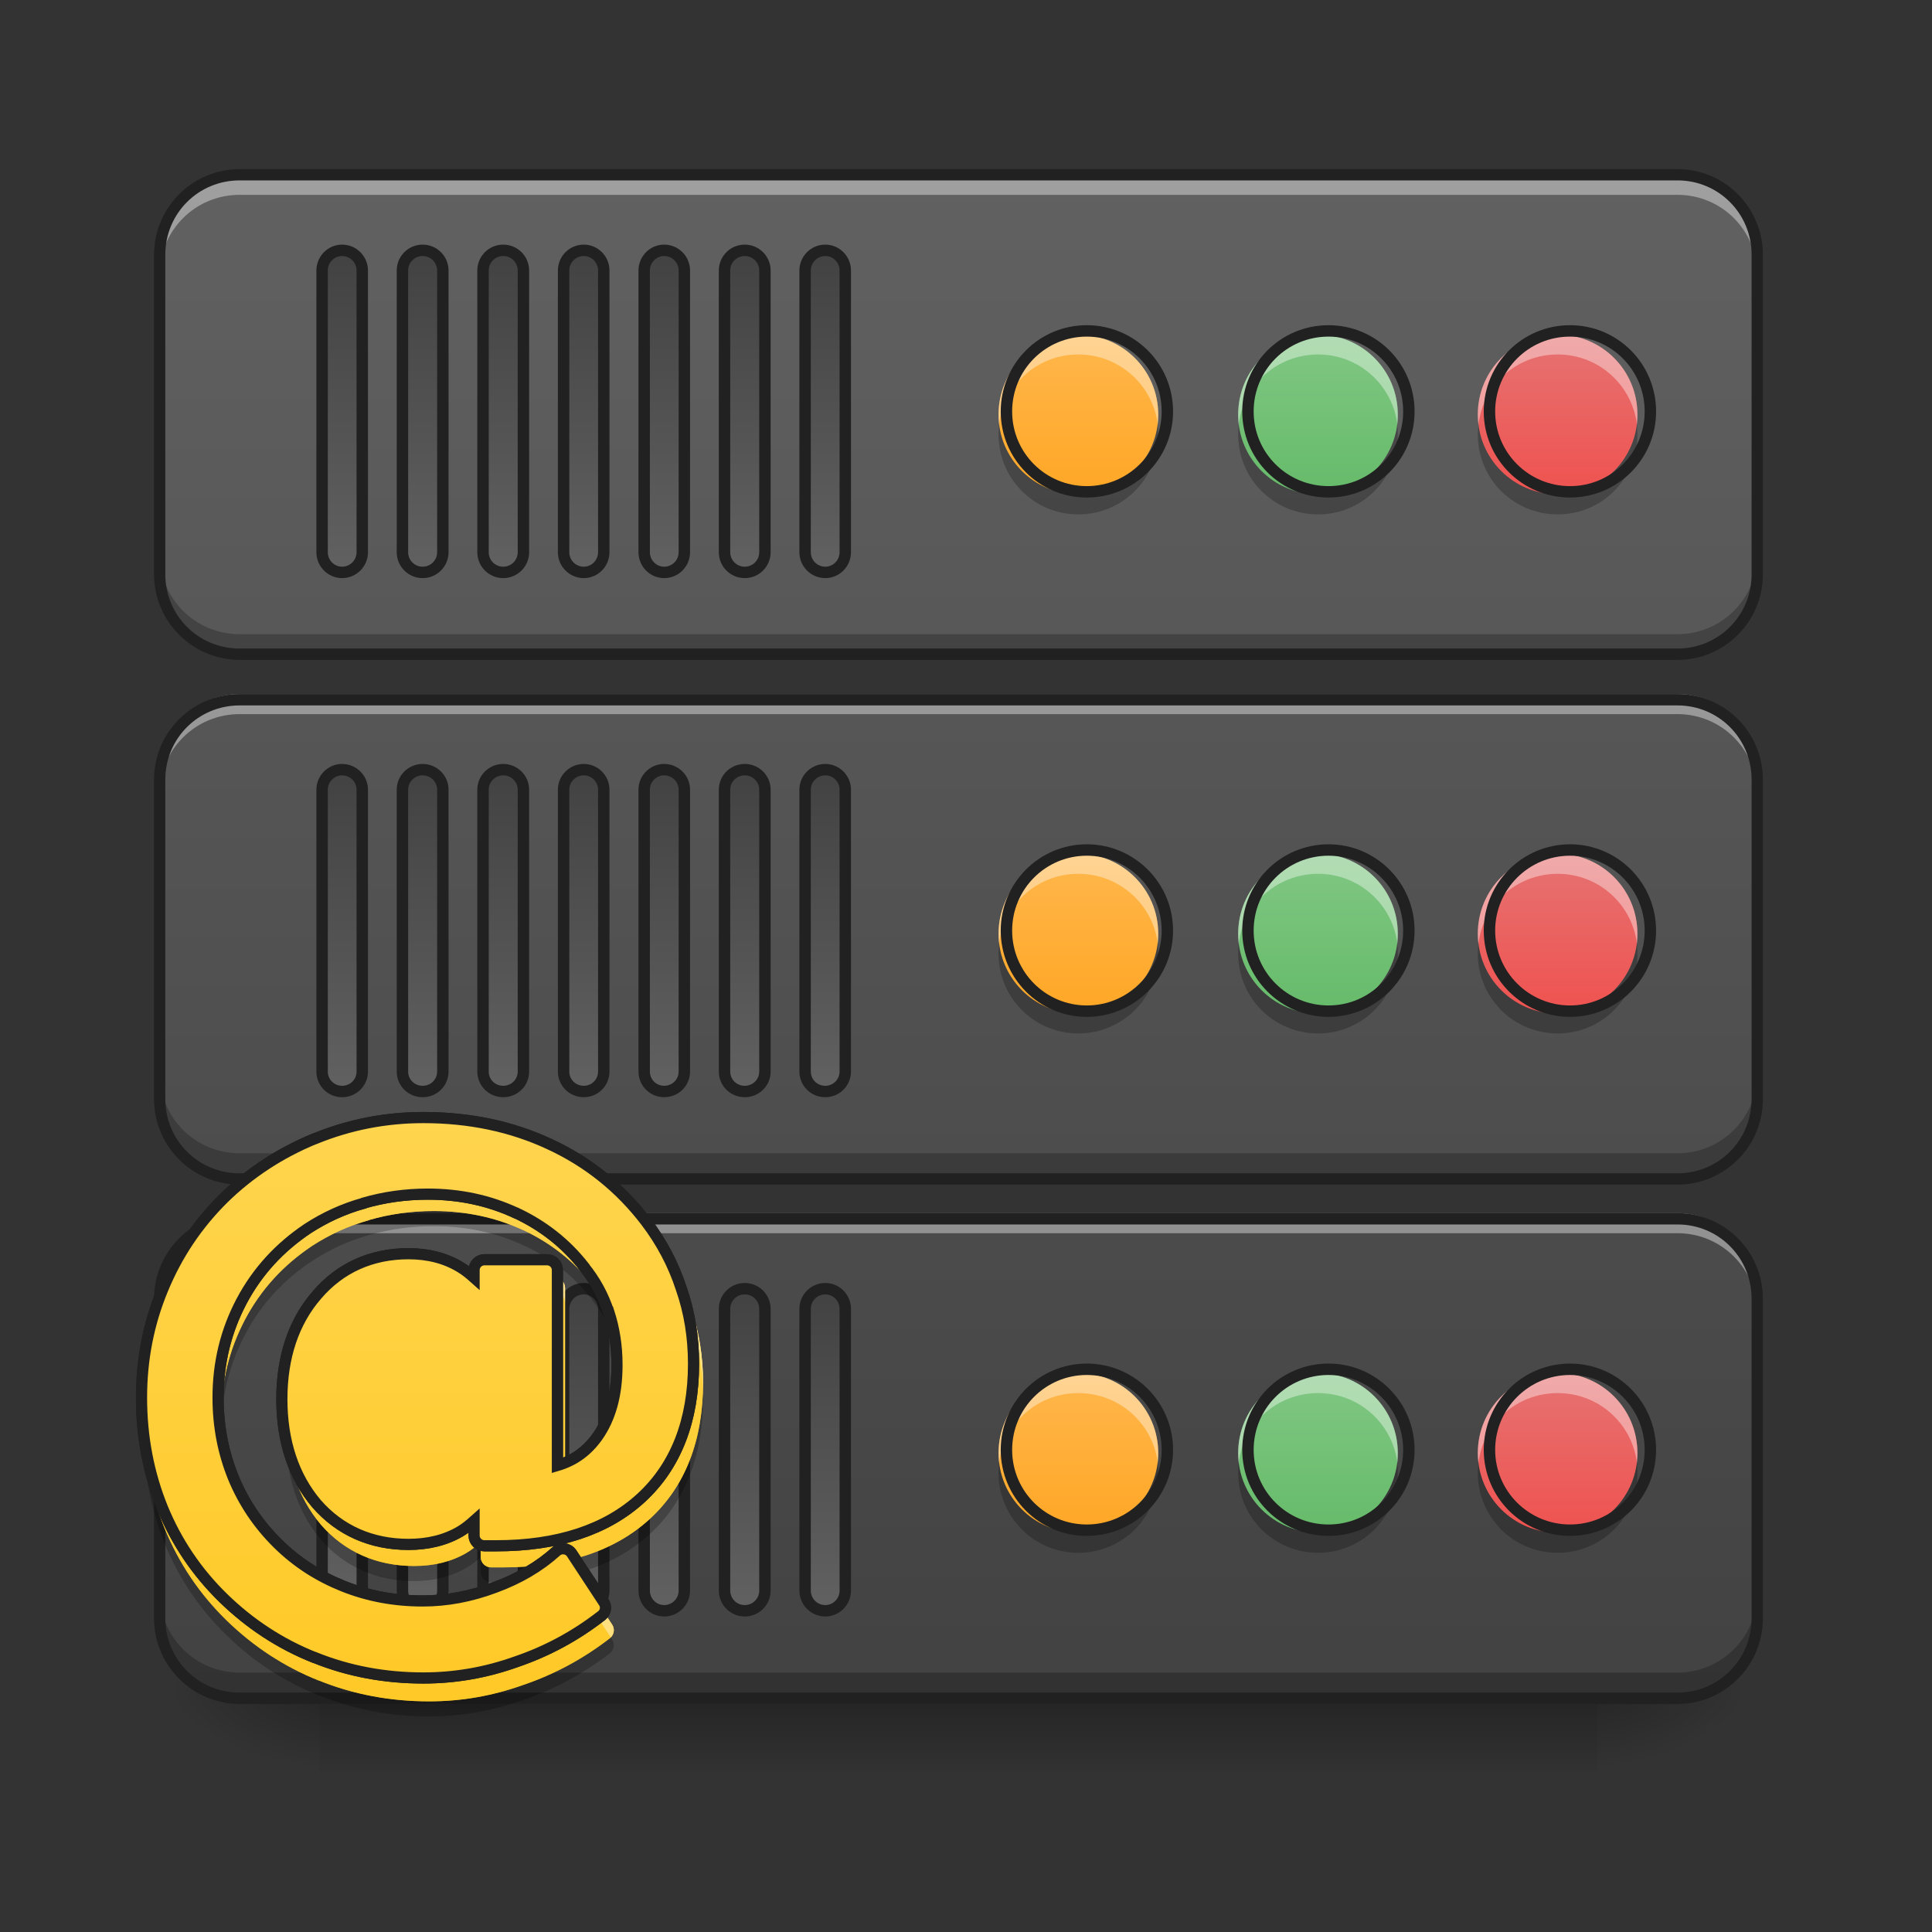 <?xml version="1.0" encoding="UTF-8"?>
<svg xmlns="http://www.w3.org/2000/svg" xmlns:xlink="http://www.w3.org/1999/xlink" width="32px" height="32px" viewBox="0 0 32 32" version="1.1">
<rect x="0" y="0" width="32" height="32" fill="#333333" stroke="none"/>
<defs>
<linearGradient id="linear0" gradientUnits="userSpaceOnUse" x1="254" y1="233.5" x2="254" y2="254.667" gradientTransform="matrix(0.1,0,0,0.063,-9.526,13.439)">
<stop offset="0" style="stop-color:rgb(0%,0%,0%);stop-opacity:0.275;"/>
<stop offset="1" style="stop-color:rgb(0%,0%,0%);stop-opacity:0;"/>
</linearGradient>
<radialGradient id="radial0" gradientUnits="userSpaceOnUse" cx="450.909" cy="189.579" fx="450.909" fy="189.579" r="21.167" gradientTransform="matrix(0,-0.078,-0.141,-0,52.792,63.595)">
<stop offset="0" style="stop-color:rgb(0%,0%,0%);stop-opacity:0.314;"/>
<stop offset="0.222" style="stop-color:rgb(0%,0%,0%);stop-opacity:0.275;"/>
<stop offset="1" style="stop-color:rgb(0%,0%,0%);stop-opacity:0;"/>
</radialGradient>
<radialGradient id="radial1" gradientUnits="userSpaceOnUse" cx="450.909" cy="189.579" fx="450.909" fy="189.579" r="21.167" gradientTransform="matrix(-0,0.078,0.141,0,-21.039,-7.527)">
<stop offset="0" style="stop-color:rgb(0%,0%,0%);stop-opacity:0.314;"/>
<stop offset="0.222" style="stop-color:rgb(0%,0%,0%);stop-opacity:0.275;"/>
<stop offset="1" style="stop-color:rgb(0%,0%,0%);stop-opacity:0;"/>
</radialGradient>
<radialGradient id="radial2" gradientUnits="userSpaceOnUse" cx="450.909" cy="189.579" fx="450.909" fy="189.579" r="21.167" gradientTransform="matrix(-0,-0.078,0.141,-0,-21.039,63.595)">
<stop offset="0" style="stop-color:rgb(0%,0%,0%);stop-opacity:0.314;"/>
<stop offset="0.222" style="stop-color:rgb(0%,0%,0%);stop-opacity:0.275;"/>
<stop offset="1" style="stop-color:rgb(0%,0%,0%);stop-opacity:0;"/>
</radialGradient>
<radialGradient id="radial3" gradientUnits="userSpaceOnUse" cx="450.909" cy="189.579" fx="450.909" fy="189.579" r="21.167" gradientTransform="matrix(0,0.078,-0.141,0,52.792,-7.527)">
<stop offset="0" style="stop-color:rgb(0%,0%,0%);stop-opacity:0.314;"/>
<stop offset="0.222" style="stop-color:rgb(0%,0%,0%);stop-opacity:0.275;"/>
<stop offset="1" style="stop-color:rgb(0%,0%,0%);stop-opacity:0;"/>
</radialGradient>
<linearGradient id="linear1" gradientUnits="userSpaceOnUse" x1="254" y1="212.333" x2="254" y2="-189.833" gradientTransform="matrix(0.063,0,0,0.063,-0,14.762)">
<stop offset="0" style="stop-color:rgb(25.882%,25.882%,25.882%);stop-opacity:1;"/>
<stop offset="1" style="stop-color:rgb(38.039%,38.039%,38.039%);stop-opacity:1;"/>
</linearGradient>
<linearGradient id="linear2" gradientUnits="userSpaceOnUse" x1="254" y1="487.5" x2="254" y2="85.333" gradientTransform="matrix(0.063,0,0,0.063,-0,-2.438)">
<stop offset="0" style="stop-color:rgb(25.882%,25.882%,25.882%);stop-opacity:1;"/>
<stop offset="1" style="stop-color:rgb(38.039%,38.039%,38.039%);stop-opacity:1;"/>
</linearGradient>
<linearGradient id="linear3" gradientUnits="userSpaceOnUse" x1="254" y1="349.917" x2="254" y2="-52.25" gradientTransform="matrix(0.063,0,0,0.063,-0,6.162)">
<stop offset="0" style="stop-color:rgb(25.882%,25.882%,25.882%);stop-opacity:1;"/>
<stop offset="1" style="stop-color:rgb(38.039%,38.039%,38.039%);stop-opacity:1;"/>
</linearGradient>
<linearGradient id="linear4" gradientUnits="userSpaceOnUse" x1="169.333" y1="-4.625" x2="84.667" y2="-4.625" gradientTransform="matrix(1,0,0,1,-21.833,94.583)">
<stop offset="0" style="stop-color:rgb(25.882%,25.882%,25.882%);stop-opacity:1;"/>
<stop offset="1" style="stop-color:rgb(38.039%,38.039%,38.039%);stop-opacity:1;"/>
</linearGradient>
<linearGradient id="linear5" gradientUnits="userSpaceOnUse" x1="169.333" y1="-4.625" x2="84.667" y2="-4.625" gradientTransform="matrix(1,0,0,1,-21.833,115.75)">
<stop offset="0" style="stop-color:rgb(25.882%,25.882%,25.882%);stop-opacity:1;"/>
<stop offset="1" style="stop-color:rgb(38.039%,38.039%,38.039%);stop-opacity:1;"/>
</linearGradient>
<linearGradient id="linear6" gradientUnits="userSpaceOnUse" x1="169.333" y1="-4.625" x2="84.667" y2="-4.625" gradientTransform="matrix(1,0,0,1,-21.833,136.917)">
<stop offset="0" style="stop-color:rgb(25.882%,25.882%,25.882%);stop-opacity:1;"/>
<stop offset="1" style="stop-color:rgb(38.039%,38.039%,38.039%);stop-opacity:1;"/>
</linearGradient>
<linearGradient id="linear7" gradientUnits="userSpaceOnUse" x1="169.333" y1="-4.625" x2="84.667" y2="-4.625" gradientTransform="matrix(1,0,0,1,-21.833,158.083)">
<stop offset="0" style="stop-color:rgb(25.882%,25.882%,25.882%);stop-opacity:1;"/>
<stop offset="1" style="stop-color:rgb(38.039%,38.039%,38.039%);stop-opacity:1;"/>
</linearGradient>
<linearGradient id="linear8" gradientUnits="userSpaceOnUse" x1="169.333" y1="-4.625" x2="84.667" y2="-4.625" gradientTransform="matrix(1,0,0,1,-21.833,179.25)">
<stop offset="0" style="stop-color:rgb(25.882%,25.882%,25.882%);stop-opacity:1;"/>
<stop offset="1" style="stop-color:rgb(38.039%,38.039%,38.039%);stop-opacity:1;"/>
</linearGradient>
<linearGradient id="linear9" gradientUnits="userSpaceOnUse" x1="169.333" y1="-4.625" x2="84.667" y2="-4.625" gradientTransform="matrix(1,0,0,1,-21.833,200.417)">
<stop offset="0" style="stop-color:rgb(25.882%,25.882%,25.882%);stop-opacity:1;"/>
<stop offset="1" style="stop-color:rgb(38.039%,38.039%,38.039%);stop-opacity:1;"/>
</linearGradient>
<linearGradient id="linear10" gradientUnits="userSpaceOnUse" x1="169.333" y1="-4.625" x2="84.667" y2="-4.625" gradientTransform="matrix(1,0,0,1,-21.833,221.583)">
<stop offset="0" style="stop-color:rgb(25.882%,25.882%,25.882%);stop-opacity:1;"/>
<stop offset="1" style="stop-color:rgb(38.039%,38.039%,38.039%);stop-opacity:1;"/>
</linearGradient>
<linearGradient id="linear11" gradientUnits="userSpaceOnUse" x1="169.333" y1="-4.625" x2="84.667" y2="-4.625" gradientTransform="matrix(1,0,0,1,-21.833,94.583)">
<stop offset="0" style="stop-color:rgb(25.882%,25.882%,25.882%);stop-opacity:1;"/>
<stop offset="1" style="stop-color:rgb(38.039%,38.039%,38.039%);stop-opacity:1;"/>
</linearGradient>
<linearGradient id="linear12" gradientUnits="userSpaceOnUse" x1="169.333" y1="-4.625" x2="84.667" y2="-4.625" gradientTransform="matrix(1,0,0,1,-21.833,115.75)">
<stop offset="0" style="stop-color:rgb(25.882%,25.882%,25.882%);stop-opacity:1;"/>
<stop offset="1" style="stop-color:rgb(38.039%,38.039%,38.039%);stop-opacity:1;"/>
</linearGradient>
<linearGradient id="linear13" gradientUnits="userSpaceOnUse" x1="169.333" y1="-4.625" x2="84.667" y2="-4.625" gradientTransform="matrix(1,0,0,1,-21.833,136.917)">
<stop offset="0" style="stop-color:rgb(25.882%,25.882%,25.882%);stop-opacity:1;"/>
<stop offset="1" style="stop-color:rgb(38.039%,38.039%,38.039%);stop-opacity:1;"/>
</linearGradient>
<linearGradient id="linear14" gradientUnits="userSpaceOnUse" x1="169.333" y1="-4.625" x2="84.667" y2="-4.625" gradientTransform="matrix(1,0,0,1,-21.833,158.083)">
<stop offset="0" style="stop-color:rgb(25.882%,25.882%,25.882%);stop-opacity:1;"/>
<stop offset="1" style="stop-color:rgb(38.039%,38.039%,38.039%);stop-opacity:1;"/>
</linearGradient>
<linearGradient id="linear15" gradientUnits="userSpaceOnUse" x1="169.333" y1="-4.625" x2="84.667" y2="-4.625" gradientTransform="matrix(1,0,0,1,-21.833,179.25)">
<stop offset="0" style="stop-color:rgb(25.882%,25.882%,25.882%);stop-opacity:1;"/>
<stop offset="1" style="stop-color:rgb(38.039%,38.039%,38.039%);stop-opacity:1;"/>
</linearGradient>
<linearGradient id="linear16" gradientUnits="userSpaceOnUse" x1="169.333" y1="-4.625" x2="84.667" y2="-4.625" gradientTransform="matrix(1,0,0,1,-21.833,200.417)">
<stop offset="0" style="stop-color:rgb(25.882%,25.882%,25.882%);stop-opacity:1;"/>
<stop offset="1" style="stop-color:rgb(38.039%,38.039%,38.039%);stop-opacity:1;"/>
</linearGradient>
<linearGradient id="linear17" gradientUnits="userSpaceOnUse" x1="169.333" y1="-4.625" x2="84.667" y2="-4.625" gradientTransform="matrix(1,0,0,1,-21.833,221.583)">
<stop offset="0" style="stop-color:rgb(25.882%,25.882%,25.882%);stop-opacity:1;"/>
<stop offset="1" style="stop-color:rgb(38.039%,38.039%,38.039%);stop-opacity:1;"/>
</linearGradient>
<linearGradient id="linear18" gradientUnits="userSpaceOnUse" x1="169.333" y1="-4.625" x2="84.667" y2="-4.625" gradientTransform="matrix(1,0,0,1,-21.833,94.583)">
<stop offset="0" style="stop-color:rgb(25.882%,25.882%,25.882%);stop-opacity:1;"/>
<stop offset="1" style="stop-color:rgb(38.039%,38.039%,38.039%);stop-opacity:1;"/>
</linearGradient>
<linearGradient id="linear19" gradientUnits="userSpaceOnUse" x1="169.333" y1="-4.625" x2="84.667" y2="-4.625" gradientTransform="matrix(1,0,0,1,-21.833,115.75)">
<stop offset="0" style="stop-color:rgb(25.882%,25.882%,25.882%);stop-opacity:1;"/>
<stop offset="1" style="stop-color:rgb(38.039%,38.039%,38.039%);stop-opacity:1;"/>
</linearGradient>
<linearGradient id="linear20" gradientUnits="userSpaceOnUse" x1="169.333" y1="-4.625" x2="84.667" y2="-4.625" gradientTransform="matrix(1,0,0,1,-21.833,136.917)">
<stop offset="0" style="stop-color:rgb(25.882%,25.882%,25.882%);stop-opacity:1;"/>
<stop offset="1" style="stop-color:rgb(38.039%,38.039%,38.039%);stop-opacity:1;"/>
</linearGradient>
<linearGradient id="linear21" gradientUnits="userSpaceOnUse" x1="169.333" y1="-4.625" x2="84.667" y2="-4.625" gradientTransform="matrix(1,0,0,1,-21.833,158.083)">
<stop offset="0" style="stop-color:rgb(25.882%,25.882%,25.882%);stop-opacity:1;"/>
<stop offset="1" style="stop-color:rgb(38.039%,38.039%,38.039%);stop-opacity:1;"/>
</linearGradient>
<linearGradient id="linear22" gradientUnits="userSpaceOnUse" x1="169.333" y1="-4.625" x2="84.667" y2="-4.625" gradientTransform="matrix(1,0,0,1,-21.833,179.25)">
<stop offset="0" style="stop-color:rgb(25.882%,25.882%,25.882%);stop-opacity:1;"/>
<stop offset="1" style="stop-color:rgb(38.039%,38.039%,38.039%);stop-opacity:1;"/>
</linearGradient>
<linearGradient id="linear23" gradientUnits="userSpaceOnUse" x1="169.333" y1="-4.625" x2="84.667" y2="-4.625" gradientTransform="matrix(1,0,0,1,-21.833,200.417)">
<stop offset="0" style="stop-color:rgb(25.882%,25.882%,25.882%);stop-opacity:1;"/>
<stop offset="1" style="stop-color:rgb(38.039%,38.039%,38.039%);stop-opacity:1;"/>
</linearGradient>
<linearGradient id="linear24" gradientUnits="userSpaceOnUse" x1="169.333" y1="-4.625" x2="84.667" y2="-4.625" gradientTransform="matrix(1,0,0,1,-21.833,221.583)">
<stop offset="0" style="stop-color:rgb(25.882%,25.882%,25.882%);stop-opacity:1;"/>
<stop offset="1" style="stop-color:rgb(38.039%,38.039%,38.039%);stop-opacity:1;"/>
</linearGradient>
<linearGradient id="linear25" gradientUnits="userSpaceOnUse" x1="285.75" y1="-84" x2="285.75" y2="-126.333" gradientTransform="matrix(0.063,0,0,0.063,0,13.439)">
<stop offset="0" style="stop-color:rgb(100%,65.49%,14.902%);stop-opacity:1;"/>
<stop offset="1" style="stop-color:rgb(100%,71.765%,30.196%);stop-opacity:1;"/>
</linearGradient>
<linearGradient id="linear26" gradientUnits="userSpaceOnUse" x1="349.25" y1="-84" x2="349.25" y2="-126.333" gradientTransform="matrix(0.063,0,0,0.063,0,13.439)">
<stop offset="0" style="stop-color:rgb(40%,73.333%,41.569%);stop-opacity:1;"/>
<stop offset="1" style="stop-color:rgb(50.588%,78.039%,51.765%);stop-opacity:1;"/>
</linearGradient>
<linearGradient id="linear27" gradientUnits="userSpaceOnUse" x1="407.458" y1="-84" x2="407.458" y2="-126.333" gradientTransform="matrix(0.063,0,0,0.063,0,13.439)">
<stop offset="0" style="stop-color:rgb(93.725%,32.549%,31.373%);stop-opacity:1;"/>
<stop offset="1" style="stop-color:rgb(89.804%,45.098%,45.098%);stop-opacity:1;"/>
</linearGradient>
<linearGradient id="linear28" gradientUnits="userSpaceOnUse" x1="285.75" y1="-84" x2="285.75" y2="-126.333" gradientTransform="matrix(0.063,0,0,0.063,0,22.039)">
<stop offset="0" style="stop-color:rgb(100%,65.49%,14.902%);stop-opacity:1;"/>
<stop offset="1" style="stop-color:rgb(100%,71.765%,30.196%);stop-opacity:1;"/>
</linearGradient>
<linearGradient id="linear29" gradientUnits="userSpaceOnUse" x1="349.25" y1="-84" x2="349.25" y2="-126.333" gradientTransform="matrix(0.063,0,0,0.063,0,22.039)">
<stop offset="0" style="stop-color:rgb(40%,73.333%,41.569%);stop-opacity:1;"/>
<stop offset="1" style="stop-color:rgb(50.588%,78.039%,51.765%);stop-opacity:1;"/>
</linearGradient>
<linearGradient id="linear30" gradientUnits="userSpaceOnUse" x1="407.458" y1="-84" x2="407.458" y2="-126.333" gradientTransform="matrix(0.063,0,0,0.063,0,22.039)">
<stop offset="0" style="stop-color:rgb(93.725%,32.549%,31.373%);stop-opacity:1;"/>
<stop offset="1" style="stop-color:rgb(89.804%,45.098%,45.098%);stop-opacity:1;"/>
</linearGradient>
<linearGradient id="linear31" gradientUnits="userSpaceOnUse" x1="285.75" y1="-84" x2="285.75" y2="-126.333" gradientTransform="matrix(0.063,0,0,0.063,0,30.638)">
<stop offset="0" style="stop-color:rgb(100%,65.49%,14.902%);stop-opacity:1;"/>
<stop offset="1" style="stop-color:rgb(100%,71.765%,30.196%);stop-opacity:1;"/>
</linearGradient>
<linearGradient id="linear32" gradientUnits="userSpaceOnUse" x1="349.25" y1="-84" x2="349.25" y2="-126.333" gradientTransform="matrix(0.063,0,0,0.063,0,30.638)">
<stop offset="0" style="stop-color:rgb(40%,73.333%,41.569%);stop-opacity:1;"/>
<stop offset="1" style="stop-color:rgb(50.588%,78.039%,51.765%);stop-opacity:1;"/>
</linearGradient>
<linearGradient id="linear33" gradientUnits="userSpaceOnUse" x1="407.458" y1="-84" x2="407.458" y2="-126.333" gradientTransform="matrix(0.063,0,0,0.063,0,30.638)">
<stop offset="0" style="stop-color:rgb(93.725%,32.549%,31.373%);stop-opacity:1;"/>
<stop offset="1" style="stop-color:rgb(89.804%,45.098%,45.098%);stop-opacity:1;"/>
</linearGradient>
<linearGradient id="linear34" gradientUnits="userSpaceOnUse" x1="-800" y1="1707.772" x2="-800" y2="1147.772" gradientTransform="matrix(0.017,0,0,0.017,21.164,-1.196)">
<stop offset="0" style="stop-color:rgb(100%,79.216%,15.686%);stop-opacity:1;"/>
<stop offset="1" style="stop-color:rgb(100%,83.529%,30.98%);stop-opacity:1;"/>
</linearGradient>
<linearGradient id="linear35" gradientUnits="userSpaceOnUse" x1="-800" y1="1707.772" x2="-800" y2="1147.772" gradientTransform="matrix(0.017,0,0,0.017,21.164,-1.196)">
<stop offset="0" style="stop-color:rgb(100%,79.216%,15.686%);stop-opacity:1;"/>
<stop offset="1" style="stop-color:rgb(100%,83.529%,30.98%);stop-opacity:1;"/>
</linearGradient>
<linearGradient id="linear36" gradientUnits="userSpaceOnUse" x1="-800" y1="1707.772" x2="-800" y2="1147.772" gradientTransform="matrix(1,0,0,1,1245.462,0)">
<stop offset="0" style="stop-color:rgb(100%,79.216%,15.686%);stop-opacity:1;"/>
<stop offset="1" style="stop-color:rgb(100%,83.529%,30.98%);stop-opacity:1;"/>
</linearGradient>
<linearGradient id="linear37" gradientUnits="userSpaceOnUse" x1="-800" y1="1707.772" x2="-800" y2="1147.772" gradientTransform="matrix(1,0,0,1,1245.462,0)">
<stop offset="0" style="stop-color:rgb(100%,79.216%,15.686%);stop-opacity:1;"/>
<stop offset="1" style="stop-color:rgb(100%,83.529%,30.98%);stop-opacity:1;"/>
</linearGradient>
</defs>
<g id="surface1">
<path style=" stroke:none;fill-rule:nonzero;fill:url(#linear0);" d="M 5.293 28.035 L 26.461 28.035 L 26.461 29.355 L 5.293 29.355 Z M 5.293 28.035 "/>
<path style=" stroke:none;fill-rule:nonzero;fill:url(#radial0);" d="M 26.461 28.035 L 29.105 28.035 L 29.105 26.711 L 26.461 26.711 Z M 26.461 28.035 "/>
<path style=" stroke:none;fill-rule:nonzero;fill:url(#radial1);" d="M 5.293 28.035 L 2.645 28.035 L 2.645 29.355 L 5.293 29.355 Z M 5.293 28.035 "/>
<path style=" stroke:none;fill-rule:nonzero;fill:url(#radial2);" d="M 5.293 28.035 L 2.645 28.035 L 2.645 26.711 L 5.293 26.711 Z M 5.293 28.035 "/>
<path style=" stroke:none;fill-rule:nonzero;fill:url(#radial3);" d="M 26.461 28.035 L 29.105 28.035 L 29.105 29.355 L 26.461 29.355 Z M 26.461 28.035 "/>
<path style=" stroke:none;fill-rule:nonzero;fill:url(#linear1);" d="M 3.969 20.094 L 27.785 20.094 C 28.516 20.094 29.105 20.688 29.105 21.418 L 29.105 26.711 C 29.105 27.441 28.516 28.035 27.785 28.035 L 3.969 28.035 C 3.238 28.035 2.645 27.441 2.645 26.711 L 2.645 21.418 C 2.645 20.688 3.238 20.094 3.969 20.094 Z M 3.969 20.094 "/>
<path style=" stroke:none;fill-rule:nonzero;fill:url(#linear2);" d="M 3.969 2.895 L 27.785 2.895 C 28.516 2.895 29.105 3.488 29.105 4.219 L 29.105 9.512 C 29.105 10.242 28.516 10.836 27.785 10.836 L 3.969 10.836 C 3.238 10.836 2.645 10.242 2.645 9.512 L 2.645 4.219 C 2.645 3.488 3.238 2.895 3.969 2.895 Z M 3.969 2.895 "/>
<path style=" stroke:none;fill-rule:nonzero;fill:rgb(100%,100%,100%);fill-opacity:0.392;" d="M 3.969 2.895 C 3.234 2.895 2.645 3.484 2.645 4.219 L 2.645 4.551 C 2.645 3.816 3.234 3.227 3.969 3.227 L 27.785 3.227 C 28.516 3.227 29.105 3.816 29.105 4.551 L 29.105 4.219 C 29.105 3.484 28.516 2.895 27.785 2.895 Z M 3.969 2.895 "/>
<path style=" stroke:none;fill-rule:nonzero;fill:rgb(0%,0%,0%);fill-opacity:0.235;" d="M 3.969 28.035 C 3.234 28.035 2.645 27.445 2.645 26.711 L 2.645 26.379 C 2.645 27.113 3.234 27.703 3.969 27.703 L 27.785 27.703 C 28.516 27.703 29.105 27.113 29.105 26.379 L 29.105 26.711 C 29.105 27.445 28.516 28.035 27.785 28.035 Z M 3.969 28.035 "/>
<path style=" stroke:none;fill-rule:nonzero;fill:url(#linear3);" d="M 3.969 11.496 L 27.785 11.496 C 28.516 11.496 29.105 12.09 29.105 12.82 L 29.105 18.109 C 29.105 18.844 28.516 19.434 27.785 19.434 L 3.969 19.434 C 3.238 19.434 2.645 18.844 2.645 18.109 L 2.645 12.82 C 2.645 12.09 3.238 11.496 3.969 11.496 Z M 3.969 11.496 "/>
<path style=" stroke:none;fill-rule:nonzero;fill:rgb(100%,100%,100%);fill-opacity:0.392;" d="M 3.969 11.496 C 3.234 11.496 2.645 12.086 2.645 12.82 L 2.645 13.148 C 2.645 12.418 3.234 11.828 3.969 11.828 L 27.785 11.828 C 28.516 11.828 29.105 12.418 29.105 13.148 L 29.105 12.82 C 29.105 12.086 28.516 11.496 27.785 11.496 Z M 3.969 11.496 "/>
<path style=" stroke:none;fill-rule:nonzero;fill:rgb(100%,100%,100%);fill-opacity:0.392;" d="M 3.969 20.094 C 3.234 20.094 2.645 20.688 2.645 21.418 L 2.645 21.75 C 2.645 21.016 3.234 20.426 3.969 20.426 L 27.785 20.426 C 28.516 20.426 29.105 21.016 29.105 21.75 L 29.105 21.418 C 29.105 20.688 28.516 20.094 27.785 20.094 Z M 3.969 20.094 "/>
<path style=" stroke:none;fill-rule:nonzero;fill:rgb(0%,0%,0%);fill-opacity:0.235;" d="M 3.969 19.434 C 3.234 19.434 2.645 18.844 2.645 18.109 L 2.645 17.781 C 2.645 18.512 3.234 19.102 3.969 19.102 L 27.785 19.102 C 28.516 19.102 29.105 18.512 29.105 17.781 L 29.105 18.109 C 29.105 18.844 28.516 19.434 27.785 19.434 Z M 3.969 19.434 "/>
<path style=" stroke:none;fill-rule:nonzero;fill:rgb(0%,0%,0%);fill-opacity:0.235;" d="M 3.969 10.836 C 3.234 10.836 2.645 10.246 2.645 9.512 L 2.645 9.18 C 2.645 9.914 3.234 10.504 3.969 10.504 L 27.785 10.504 C 28.516 10.504 29.105 9.914 29.105 9.18 L 29.105 9.512 C 29.105 10.246 28.516 10.836 27.785 10.836 Z M 3.969 10.836 "/>
<path style=" stroke:none;fill-rule:nonzero;fill:rgb(12.941%,12.941%,12.941%);fill-opacity:1;" d="M 3.969 2.801 C 3.188 2.801 2.551 3.438 2.551 4.219 L 2.551 9.512 C 2.551 10.293 3.188 10.93 3.969 10.93 L 27.785 10.93 C 28.566 10.93 29.199 10.293 29.199 9.512 L 29.199 4.219 C 29.199 3.438 28.566 2.801 27.785 2.801 Z M 3.969 2.988 L 27.785 2.988 C 28.465 2.988 29.012 3.535 29.012 4.219 L 29.012 9.512 C 29.012 10.195 28.465 10.742 27.785 10.742 L 3.969 10.742 C 3.285 10.742 2.738 10.195 2.738 9.512 L 2.738 4.219 C 2.738 3.535 3.285 2.988 3.969 2.988 Z M 3.969 2.988 "/>
<path style=" stroke:none;fill-rule:nonzero;fill:rgb(12.941%,12.941%,12.941%);fill-opacity:1;" d="M 3.969 11.496 C 3.188 11.496 2.551 12.129 2.551 12.914 L 2.551 18.203 C 2.551 18.988 3.188 19.621 3.969 19.621 L 27.785 19.621 C 28.566 19.621 29.199 18.988 29.199 18.203 L 29.199 12.914 C 29.199 12.129 28.566 11.496 27.785 11.496 Z M 3.969 11.684 L 27.785 11.684 C 28.465 11.684 29.012 12.23 29.012 12.914 L 29.012 18.203 C 29.012 18.887 28.465 19.434 27.785 19.434 L 3.969 19.434 C 3.285 19.434 2.738 18.887 2.738 18.203 L 2.738 12.914 C 2.738 12.23 3.285 11.684 3.969 11.684 Z M 3.969 11.684 "/>
<path style="fill-rule:nonzero;fill:url(#linear4);stroke-width:3;stroke-linecap:round;stroke-linejoin:round;stroke:rgb(12.941%,12.941%,12.941%);stroke-opacity:1;stroke-miterlimit:4;" d="M 68.144 84.679 L 142.2 84.679 C 145.137 84.679 147.512 87.054 147.512 89.929 C 147.512 92.866 145.137 95.241 142.2 95.241 L 68.144 95.241 C 65.207 95.241 62.832 92.866 62.832 89.929 C 62.832 87.054 65.207 84.679 68.144 84.679 Z M 68.144 84.679 " transform="matrix(0,-0.063,0.063,0,0,30.638)"/>
<path style="fill-rule:nonzero;fill:url(#linear5);stroke-width:3;stroke-linecap:round;stroke-linejoin:round;stroke:rgb(12.941%,12.941%,12.941%);stroke-opacity:1;stroke-miterlimit:4;" d="M 68.144 105.802 L 142.2 105.802 C 145.137 105.802 147.512 108.177 147.512 111.114 C 147.512 114.052 145.137 116.426 142.2 116.426 L 68.144 116.426 C 65.207 116.426 62.832 114.052 62.832 111.114 C 62.832 108.177 65.207 105.802 68.144 105.802 Z M 68.144 105.802 " transform="matrix(0,-0.063,0.063,0,0,30.638)"/>
<path style="fill-rule:nonzero;fill:url(#linear6);stroke-width:3;stroke-linecap:round;stroke-linejoin:round;stroke:rgb(12.941%,12.941%,12.941%);stroke-opacity:1;stroke-miterlimit:4;" d="M 68.144 126.988 L 142.2 126.988 C 145.137 126.988 147.512 129.363 147.512 132.3 C 147.512 135.237 145.137 137.612 142.2 137.612 L 68.144 137.612 C 65.207 137.612 62.832 135.237 62.832 132.3 C 62.832 129.363 65.207 126.988 68.144 126.988 Z M 68.144 126.988 " transform="matrix(0,-0.063,0.063,0,0,30.638)"/>
<path style="fill-rule:nonzero;fill:url(#linear7);stroke-width:3;stroke-linecap:round;stroke-linejoin:round;stroke:rgb(12.941%,12.941%,12.941%);stroke-opacity:1;stroke-miterlimit:4;" d="M 68.144 148.173 L 142.2 148.173 C 145.137 148.173 147.512 150.548 147.512 153.485 C 147.512 156.36 145.137 158.735 142.2 158.735 L 68.144 158.735 C 65.207 158.735 62.832 156.36 62.832 153.485 C 62.832 150.548 65.207 148.173 68.144 148.173 Z M 68.144 148.173 " transform="matrix(0,-0.063,0.063,0,0,30.638)"/>
<path style="fill-rule:nonzero;fill:url(#linear8);stroke-width:3;stroke-linecap:round;stroke-linejoin:round;stroke:rgb(12.941%,12.941%,12.941%);stroke-opacity:1;stroke-miterlimit:4;" d="M 68.144 169.359 L 142.2 169.359 C 145.137 169.359 147.512 171.734 147.512 174.608 C 147.512 177.546 145.137 179.92 142.2 179.92 L 68.144 179.92 C 65.207 179.92 62.832 177.546 62.832 174.608 C 62.832 171.734 65.207 169.359 68.144 169.359 Z M 68.144 169.359 " transform="matrix(0,-0.063,0.063,0,0,30.638)"/>
<path style="fill-rule:nonzero;fill:url(#linear9);stroke-width:3;stroke-linecap:round;stroke-linejoin:round;stroke:rgb(12.941%,12.941%,12.941%);stroke-opacity:1;stroke-miterlimit:4;" d="M 68.144 190.482 L 142.2 190.482 C 145.137 190.482 147.512 192.857 147.512 195.794 C 147.512 198.731 145.137 201.106 142.2 201.106 L 68.144 201.106 C 65.207 201.106 62.832 198.731 62.832 195.794 C 62.832 192.857 65.207 190.482 68.144 190.482 Z M 68.144 190.482 " transform="matrix(0,-0.063,0.063,0,0,30.638)"/>
<path style="fill-rule:nonzero;fill:url(#linear10);stroke-width:3;stroke-linecap:round;stroke-linejoin:round;stroke:rgb(12.941%,12.941%,12.941%);stroke-opacity:1;stroke-miterlimit:4;" d="M 68.144 211.667 L 142.2 211.667 C 145.137 211.667 147.512 214.042 147.512 216.979 C 147.512 219.854 145.137 222.229 142.2 222.229 L 68.144 222.229 C 65.207 222.229 62.832 219.854 62.832 216.979 C 62.832 214.042 65.207 211.667 68.144 211.667 Z M 68.144 211.667 " transform="matrix(0,-0.063,0.063,0,0,30.638)"/>
<path style=" stroke:none;fill-rule:nonzero;fill:rgb(12.941%,12.941%,12.941%);fill-opacity:1;" d="M 3.969 20.094 C 3.188 20.094 2.551 20.73 2.551 21.512 L 2.551 26.805 C 2.551 27.586 3.188 28.223 3.969 28.223 L 27.785 28.223 C 28.566 28.223 29.199 27.586 29.199 26.805 L 29.199 21.512 C 29.199 20.73 28.566 20.094 27.785 20.094 Z M 3.969 20.281 L 27.785 20.281 C 28.465 20.281 29.012 20.828 29.012 21.512 L 29.012 26.805 C 29.012 27.488 28.465 28.035 27.785 28.035 L 3.969 28.035 C 3.285 28.035 2.738 27.488 2.738 26.805 L 2.738 21.512 C 2.738 20.828 3.285 20.281 3.969 20.281 Z M 3.969 20.281 "/>
<path style="fill-rule:nonzero;fill:url(#linear11);stroke-width:3;stroke-linecap:round;stroke-linejoin:round;stroke:rgb(12.941%,12.941%,12.941%);stroke-opacity:1;stroke-miterlimit:4;" d="M 68.139 84.679 L 142.194 84.679 C 145.132 84.679 147.506 87.054 147.506 89.929 C 147.506 92.866 145.132 95.241 142.194 95.241 L 68.139 95.241 C 65.202 95.241 62.827 92.866 62.827 89.929 C 62.827 87.054 65.202 84.679 68.139 84.679 Z M 68.139 84.679 " transform="matrix(0,-0.063,0.063,0,0,13.439)"/>
<path style="fill-rule:nonzero;fill:url(#linear12);stroke-width:3;stroke-linecap:round;stroke-linejoin:round;stroke:rgb(12.941%,12.941%,12.941%);stroke-opacity:1;stroke-miterlimit:4;" d="M 68.139 105.802 L 142.194 105.802 C 145.132 105.802 147.506 108.177 147.506 111.114 C 147.506 114.052 145.132 116.426 142.194 116.426 L 68.139 116.426 C 65.202 116.426 62.827 114.052 62.827 111.114 C 62.827 108.177 65.202 105.802 68.139 105.802 Z M 68.139 105.802 " transform="matrix(0,-0.063,0.063,0,0,13.439)"/>
<path style="fill-rule:nonzero;fill:url(#linear13);stroke-width:3;stroke-linecap:round;stroke-linejoin:round;stroke:rgb(12.941%,12.941%,12.941%);stroke-opacity:1;stroke-miterlimit:4;" d="M 68.139 126.988 L 142.194 126.988 C 145.132 126.988 147.506 129.363 147.506 132.3 C 147.506 135.237 145.132 137.612 142.194 137.612 L 68.139 137.612 C 65.202 137.612 62.827 135.237 62.827 132.3 C 62.827 129.363 65.202 126.988 68.139 126.988 Z M 68.139 126.988 " transform="matrix(0,-0.063,0.063,0,0,13.439)"/>
<path style="fill-rule:nonzero;fill:url(#linear14);stroke-width:3;stroke-linecap:round;stroke-linejoin:round;stroke:rgb(12.941%,12.941%,12.941%);stroke-opacity:1;stroke-miterlimit:4;" d="M 68.139 148.173 L 142.194 148.173 C 145.132 148.173 147.506 150.548 147.506 153.485 C 147.506 156.36 145.132 158.735 142.194 158.735 L 68.139 158.735 C 65.202 158.735 62.827 156.36 62.827 153.485 C 62.827 150.548 65.202 148.173 68.139 148.173 Z M 68.139 148.173 " transform="matrix(0,-0.063,0.063,0,0,13.439)"/>
<path style="fill-rule:nonzero;fill:url(#linear15);stroke-width:3;stroke-linecap:round;stroke-linejoin:round;stroke:rgb(12.941%,12.941%,12.941%);stroke-opacity:1;stroke-miterlimit:4;" d="M 68.139 169.359 L 142.194 169.359 C 145.132 169.359 147.506 171.734 147.506 174.608 C 147.506 177.546 145.132 179.92 142.194 179.92 L 68.139 179.92 C 65.202 179.92 62.827 177.546 62.827 174.608 C 62.827 171.734 65.202 169.359 68.139 169.359 Z M 68.139 169.359 " transform="matrix(0,-0.063,0.063,0,0,13.439)"/>
<path style="fill-rule:nonzero;fill:url(#linear16);stroke-width:3;stroke-linecap:round;stroke-linejoin:round;stroke:rgb(12.941%,12.941%,12.941%);stroke-opacity:1;stroke-miterlimit:4;" d="M 68.139 190.482 L 142.194 190.482 C 145.132 190.482 147.506 192.857 147.506 195.794 C 147.506 198.731 145.132 201.106 142.194 201.106 L 68.139 201.106 C 65.202 201.106 62.827 198.731 62.827 195.794 C 62.827 192.857 65.202 190.482 68.139 190.482 Z M 68.139 190.482 " transform="matrix(0,-0.063,0.063,0,0,13.439)"/>
<path style="fill-rule:nonzero;fill:url(#linear17);stroke-width:3;stroke-linecap:round;stroke-linejoin:round;stroke:rgb(12.941%,12.941%,12.941%);stroke-opacity:1;stroke-miterlimit:4;" d="M 68.139 211.667 L 142.194 211.667 C 145.132 211.667 147.506 214.042 147.506 216.979 C 147.506 219.854 145.132 222.229 142.194 222.229 L 68.139 222.229 C 65.202 222.229 62.827 219.854 62.827 216.979 C 62.827 214.042 65.202 211.667 68.139 211.667 Z M 68.139 211.667 " transform="matrix(0,-0.063,0.063,0,0,13.439)"/>
<path style="fill-rule:nonzero;fill:url(#linear18);stroke-width:3;stroke-linecap:round;stroke-linejoin:round;stroke:rgb(12.941%,12.941%,12.941%);stroke-opacity:1;stroke-miterlimit:4;" d="M 68.11 84.679 L 142.228 84.679 C 145.103 84.679 147.478 87.054 147.478 89.929 C 147.478 92.866 145.103 95.241 142.228 95.241 L 68.11 95.241 C 65.173 95.241 62.861 92.866 62.861 89.929 C 62.861 87.054 65.173 84.679 68.11 84.679 Z M 68.11 84.679 " transform="matrix(0,-0.063,0.063,0,0,22.039)"/>
<path style="fill-rule:nonzero;fill:url(#linear19);stroke-width:3;stroke-linecap:round;stroke-linejoin:round;stroke:rgb(12.941%,12.941%,12.941%);stroke-opacity:1;stroke-miterlimit:4;" d="M 68.11 105.802 L 142.228 105.802 C 145.103 105.802 147.478 108.177 147.478 111.114 C 147.478 114.052 145.103 116.426 142.228 116.426 L 68.11 116.426 C 65.173 116.426 62.861 114.052 62.861 111.114 C 62.861 108.177 65.173 105.802 68.11 105.802 Z M 68.11 105.802 " transform="matrix(0,-0.063,0.063,0,0,22.039)"/>
<path style="fill-rule:nonzero;fill:url(#linear20);stroke-width:3;stroke-linecap:round;stroke-linejoin:round;stroke:rgb(12.941%,12.941%,12.941%);stroke-opacity:1;stroke-miterlimit:4;" d="M 68.11 126.988 L 142.228 126.988 C 145.103 126.988 147.478 129.363 147.478 132.3 C 147.478 135.237 145.103 137.612 142.228 137.612 L 68.11 137.612 C 65.173 137.612 62.861 135.237 62.861 132.3 C 62.861 129.363 65.173 126.988 68.11 126.988 Z M 68.11 126.988 " transform="matrix(0,-0.063,0.063,0,0,22.039)"/>
<path style="fill-rule:nonzero;fill:url(#linear21);stroke-width:3;stroke-linecap:round;stroke-linejoin:round;stroke:rgb(12.941%,12.941%,12.941%);stroke-opacity:1;stroke-miterlimit:4;" d="M 68.11 148.173 L 142.228 148.173 C 145.103 148.173 147.478 150.548 147.478 153.485 C 147.478 156.36 145.103 158.735 142.228 158.735 L 68.11 158.735 C 65.173 158.735 62.861 156.36 62.861 153.485 C 62.861 150.548 65.173 148.173 68.11 148.173 Z M 68.11 148.173 " transform="matrix(0,-0.063,0.063,0,0,22.039)"/>
<path style="fill-rule:nonzero;fill:url(#linear22);stroke-width:3;stroke-linecap:round;stroke-linejoin:round;stroke:rgb(12.941%,12.941%,12.941%);stroke-opacity:1;stroke-miterlimit:4;" d="M 68.11 169.359 L 142.228 169.359 C 145.103 169.359 147.478 171.734 147.478 174.608 C 147.478 177.546 145.103 179.92 142.228 179.92 L 68.11 179.92 C 65.173 179.92 62.861 177.546 62.861 174.608 C 62.861 171.734 65.173 169.359 68.11 169.359 Z M 68.11 169.359 " transform="matrix(0,-0.063,0.063,0,0,22.039)"/>
<path style="fill-rule:nonzero;fill:url(#linear23);stroke-width:3;stroke-linecap:round;stroke-linejoin:round;stroke:rgb(12.941%,12.941%,12.941%);stroke-opacity:1;stroke-miterlimit:4;" d="M 68.11 190.482 L 142.228 190.482 C 145.103 190.482 147.478 192.857 147.478 195.794 C 147.478 198.731 145.103 201.106 142.228 201.106 L 68.11 201.106 C 65.173 201.106 62.861 198.731 62.861 195.794 C 62.861 192.857 65.173 190.482 68.11 190.482 Z M 68.11 190.482 " transform="matrix(0,-0.063,0.063,0,0,22.039)"/>
<path style="fill-rule:nonzero;fill:url(#linear24);stroke-width:3;stroke-linecap:round;stroke-linejoin:round;stroke:rgb(12.941%,12.941%,12.941%);stroke-opacity:1;stroke-miterlimit:4;" d="M 68.11 211.667 L 142.228 211.667 C 145.103 211.667 147.478 214.042 147.478 216.979 C 147.478 219.854 145.103 222.229 142.228 222.229 L 68.11 222.229 C 65.173 222.229 62.861 219.854 62.861 216.979 C 62.861 214.042 65.173 211.667 68.11 211.667 Z M 68.11 211.667 " transform="matrix(0,-0.063,0.063,0,0,22.039)"/>
<path style=" stroke:none;fill-rule:nonzero;fill:url(#linear25);" d="M 17.859 5.543 C 18.59 5.543 19.184 6.133 19.184 6.867 C 19.184 7.598 18.59 8.188 17.859 8.188 C 17.129 8.188 16.539 7.598 16.539 6.867 C 16.539 6.133 17.129 5.543 17.859 5.543 Z M 17.859 5.543 "/>
<path style=" stroke:none;fill-rule:nonzero;fill:url(#linear26);" d="M 21.832 5.543 C 22.562 5.543 23.152 6.133 23.152 6.867 C 23.152 7.598 22.562 8.188 21.832 8.188 C 21.098 8.188 20.508 7.598 20.508 6.867 C 20.508 6.133 21.098 5.543 21.832 5.543 Z M 21.832 5.543 "/>
<path style=" stroke:none;fill-rule:nonzero;fill:url(#linear27);" d="M 25.801 5.543 C 26.531 5.543 27.121 6.133 27.121 6.867 C 27.121 7.598 26.531 8.188 25.801 8.188 C 25.07 8.188 24.477 7.598 24.477 6.867 C 24.477 6.133 25.07 5.543 25.801 5.543 Z M 25.801 5.543 "/>
<path style=" stroke:none;fill-rule:nonzero;fill:rgb(100%,100%,100%);fill-opacity:0.392;" d="M 17.859 5.543 C 17.129 5.543 16.539 6.133 16.539 6.863 C 16.539 6.922 16.543 6.977 16.547 7.031 C 16.629 6.375 17.184 5.871 17.859 5.871 C 18.539 5.871 19.094 6.375 19.176 7.031 C 19.18 6.977 19.184 6.922 19.184 6.863 C 19.184 6.133 18.594 5.543 17.859 5.543 Z M 21.832 5.543 C 21.098 5.543 20.508 6.133 20.508 6.863 C 20.508 6.922 20.512 6.977 20.516 7.031 C 20.598 6.375 21.152 5.871 21.832 5.871 C 22.508 5.871 23.062 6.375 23.145 7.031 C 23.148 6.977 23.152 6.922 23.152 6.863 C 23.152 6.133 22.562 5.543 21.832 5.543 Z M 25.801 5.543 C 25.066 5.543 24.477 6.133 24.477 6.863 C 24.477 6.922 24.48 6.977 24.488 7.031 C 24.566 6.375 25.121 5.871 25.801 5.871 C 26.477 5.871 27.031 6.375 27.113 7.031 C 27.117 6.977 27.121 6.922 27.121 6.863 C 27.121 6.133 26.531 5.543 25.801 5.543 Z M 25.801 5.543 "/>
<path style=" stroke:none;fill-rule:nonzero;fill:rgb(0%,0%,0%);fill-opacity:0.235;" d="M 17.859 8.52 C 17.129 8.52 16.539 7.93 16.539 7.195 C 16.539 7.141 16.543 7.086 16.547 7.031 C 16.629 7.684 17.184 8.188 17.859 8.188 C 18.539 8.188 19.094 7.684 19.176 7.031 C 19.18 7.086 19.184 7.141 19.184 7.195 C 19.184 7.93 18.594 8.52 17.859 8.52 Z M 21.832 8.52 C 21.098 8.52 20.508 7.93 20.508 7.195 C 20.508 7.141 20.512 7.086 20.516 7.031 C 20.598 7.684 21.152 8.188 21.832 8.188 C 22.508 8.188 23.062 7.684 23.145 7.031 C 23.148 7.086 23.152 7.141 23.152 7.195 C 23.152 7.93 22.562 8.52 21.832 8.52 Z M 25.801 8.52 C 25.066 8.52 24.477 7.93 24.477 7.195 C 24.477 7.141 24.48 7.086 24.488 7.031 C 24.566 7.684 25.121 8.188 25.801 8.188 C 26.477 8.188 27.031 7.684 27.113 7.031 C 27.117 7.086 27.121 7.141 27.121 7.195 C 27.121 7.93 26.531 8.52 25.801 8.52 Z M 25.801 8.52 "/>
<path style="fill:none;stroke-width:3;stroke-linecap:round;stroke-linejoin:round;stroke:rgb(12.941%,12.941%,12.941%);stroke-opacity:1;stroke-miterlimit:4;" d="M 285.723 -126.321 C 297.409 -126.321 306.908 -116.884 306.908 -105.135 C 306.908 -93.449 297.409 -84.013 285.723 -84.013 C 274.036 -84.013 264.6 -93.449 264.6 -105.135 C 264.6 -116.884 274.036 -126.321 285.723 -126.321 Z M 285.723 -126.321 " transform="matrix(0.063,0,0,0.063,0,13.439)"/>
<path style="fill:none;stroke-width:3;stroke-linecap:round;stroke-linejoin:round;stroke:rgb(12.941%,12.941%,12.941%);stroke-opacity:1;stroke-miterlimit:4;" d="M 349.279 -126.321 C 360.966 -126.321 370.402 -116.884 370.402 -105.135 C 370.402 -93.449 360.966 -84.013 349.279 -84.013 C 337.53 -84.013 328.094 -93.449 328.094 -105.135 C 328.094 -116.884 337.53 -126.321 349.279 -126.321 Z M 349.279 -126.321 " transform="matrix(0.063,0,0,0.063,0,13.439)"/>
<path style="fill:none;stroke-width:3;stroke-linecap:round;stroke-linejoin:round;stroke:rgb(12.941%,12.941%,12.941%);stroke-opacity:1;stroke-miterlimit:4;" d="M 412.773 -126.321 C 424.459 -126.321 433.896 -116.884 433.896 -105.135 C 433.896 -93.449 424.459 -84.013 412.773 -84.013 C 401.087 -84.013 391.588 -93.449 391.588 -105.135 C 391.588 -116.884 401.087 -126.321 412.773 -126.321 Z M 412.773 -126.321 " transform="matrix(0.063,0,0,0.063,0,13.439)"/>
<path style=" stroke:none;fill-rule:nonzero;fill:url(#linear28);" d="M 17.859 14.141 C 18.59 14.141 19.184 14.734 19.184 15.465 C 19.184 16.195 18.59 16.789 17.859 16.789 C 17.129 16.789 16.539 16.195 16.539 15.465 C 16.539 14.734 17.129 14.141 17.859 14.141 Z M 17.859 14.141 "/>
<path style=" stroke:none;fill-rule:nonzero;fill:url(#linear29);" d="M 21.832 14.141 C 22.562 14.141 23.152 14.734 23.152 15.465 C 23.152 16.195 22.562 16.789 21.832 16.789 C 21.098 16.789 20.508 16.195 20.508 15.465 C 20.508 14.734 21.098 14.141 21.832 14.141 Z M 21.832 14.141 "/>
<path style=" stroke:none;fill-rule:nonzero;fill:url(#linear30);" d="M 25.801 14.141 C 26.531 14.141 27.121 14.734 27.121 15.465 C 27.121 16.195 26.531 16.789 25.801 16.789 C 25.07 16.789 24.477 16.195 24.477 15.465 C 24.477 14.734 25.07 14.141 25.801 14.141 Z M 25.801 14.141 "/>
<path style=" stroke:none;fill-rule:nonzero;fill:rgb(100%,100%,100%);fill-opacity:0.392;" d="M 17.859 14.141 C 17.129 14.141 16.539 14.73 16.539 15.465 C 16.539 15.52 16.543 15.578 16.547 15.629 C 16.629 14.977 17.184 14.473 17.859 14.473 C 18.539 14.473 19.094 14.977 19.176 15.629 C 19.18 15.578 19.184 15.52 19.184 15.465 C 19.184 14.73 18.594 14.141 17.859 14.141 Z M 21.832 14.141 C 21.098 14.141 20.508 14.73 20.508 15.465 C 20.508 15.52 20.512 15.578 20.516 15.629 C 20.598 14.977 21.152 14.473 21.832 14.473 C 22.508 14.473 23.062 14.977 23.145 15.629 C 23.148 15.578 23.152 15.52 23.152 15.465 C 23.152 14.73 22.562 14.141 21.832 14.141 Z M 25.801 14.141 C 25.066 14.141 24.477 14.73 24.477 15.465 C 24.477 15.52 24.48 15.578 24.488 15.629 C 24.566 14.977 25.121 14.473 25.801 14.473 C 26.477 14.473 27.031 14.977 27.113 15.629 C 27.117 15.578 27.121 15.52 27.121 15.465 C 27.121 14.73 26.531 14.141 25.801 14.141 Z M 25.801 14.141 "/>
<path style=" stroke:none;fill-rule:nonzero;fill:rgb(0%,0%,0%);fill-opacity:0.235;" d="M 17.859 17.117 C 17.129 17.117 16.539 16.527 16.539 15.797 C 16.539 15.738 16.543 15.684 16.547 15.629 C 16.629 16.285 17.184 16.789 17.859 16.789 C 18.539 16.789 19.094 16.285 19.176 15.629 C 19.18 15.684 19.184 15.738 19.184 15.797 C 19.184 16.527 18.594 17.117 17.859 17.117 Z M 21.832 17.117 C 21.098 17.117 20.508 16.527 20.508 15.797 C 20.508 15.738 20.512 15.684 20.516 15.629 C 20.598 16.285 21.152 16.789 21.832 16.789 C 22.508 16.789 23.062 16.285 23.145 15.629 C 23.148 15.684 23.152 15.738 23.152 15.797 C 23.152 16.527 22.562 17.117 21.832 17.117 Z M 25.801 17.117 C 25.066 17.117 24.477 16.527 24.477 15.797 C 24.477 15.738 24.48 15.684 24.488 15.629 C 24.566 16.285 25.121 16.789 25.801 16.789 C 26.477 16.789 27.031 16.285 27.113 15.629 C 27.117 15.684 27.121 15.738 27.121 15.797 C 27.121 16.527 26.531 17.117 25.801 17.117 Z M 25.801 17.117 "/>
<path style="fill:none;stroke-width:3;stroke-linecap:round;stroke-linejoin:round;stroke:rgb(12.941%,12.941%,12.941%);stroke-opacity:1;stroke-miterlimit:4;" d="M 285.723 -126.355 C 297.409 -126.355 306.908 -116.856 306.908 -105.17 C 306.908 -93.483 297.409 -83.984 285.723 -83.984 C 274.036 -83.984 264.6 -93.483 264.6 -105.17 C 264.6 -116.856 274.036 -126.355 285.723 -126.355 Z M 285.723 -126.355 " transform="matrix(0.063,0,0,0.063,0,22.039)"/>
<path style="fill:none;stroke-width:3;stroke-linecap:round;stroke-linejoin:round;stroke:rgb(12.941%,12.941%,12.941%);stroke-opacity:1;stroke-miterlimit:4;" d="M 349.279 -126.355 C 360.966 -126.355 370.402 -116.856 370.402 -105.17 C 370.402 -93.483 360.966 -83.984 349.279 -83.984 C 337.53 -83.984 328.094 -93.483 328.094 -105.17 C 328.094 -116.856 337.53 -126.355 349.279 -126.355 Z M 349.279 -126.355 " transform="matrix(0.063,0,0,0.063,0,22.039)"/>
<path style="fill:none;stroke-width:3;stroke-linecap:round;stroke-linejoin:round;stroke:rgb(12.941%,12.941%,12.941%);stroke-opacity:1;stroke-miterlimit:4;" d="M 412.773 -126.355 C 424.459 -126.355 433.896 -116.856 433.896 -105.17 C 433.896 -93.483 424.459 -83.984 412.773 -83.984 C 401.087 -83.984 391.588 -93.483 391.588 -105.17 C 391.588 -116.856 401.087 -126.355 412.773 -126.355 Z M 412.773 -126.355 " transform="matrix(0.063,0,0,0.063,0,22.039)"/>
<path style=" stroke:none;fill-rule:nonzero;fill:url(#linear31);" d="M 17.859 22.742 C 18.59 22.742 19.184 23.336 19.184 24.066 C 19.184 24.797 18.59 25.387 17.859 25.387 C 17.129 25.387 16.539 24.797 16.539 24.066 C 16.539 23.336 17.129 22.742 17.859 22.742 Z M 17.859 22.742 "/>
<path style=" stroke:none;fill-rule:nonzero;fill:url(#linear32);" d="M 21.832 22.742 C 22.562 22.742 23.152 23.336 23.152 24.066 C 23.152 24.797 22.562 25.387 21.832 25.387 C 21.098 25.387 20.508 24.797 20.508 24.066 C 20.508 23.336 21.098 22.742 21.832 22.742 Z M 21.832 22.742 "/>
<path style=" stroke:none;fill-rule:nonzero;fill:url(#linear33);" d="M 25.801 22.742 C 26.531 22.742 27.121 23.336 27.121 24.066 C 27.121 24.797 26.531 25.387 25.801 25.387 C 25.07 25.387 24.477 24.797 24.477 24.066 C 24.477 23.336 25.07 22.742 25.801 22.742 Z M 25.801 22.742 "/>
<path style=" stroke:none;fill-rule:nonzero;fill:rgb(100%,100%,100%);fill-opacity:0.392;" d="M 17.859 22.742 C 17.129 22.742 16.539 23.332 16.539 24.066 C 16.539 24.121 16.543 24.176 16.547 24.23 C 16.629 23.574 17.184 23.074 17.859 23.074 C 18.539 23.074 19.094 23.574 19.176 24.23 C 19.18 24.176 19.184 24.121 19.184 24.066 C 19.184 23.332 18.594 22.742 17.859 22.742 Z M 21.832 22.742 C 21.098 22.742 20.508 23.332 20.508 24.066 C 20.508 24.121 20.512 24.176 20.516 24.23 C 20.598 23.574 21.152 23.074 21.832 23.074 C 22.508 23.074 23.062 23.574 23.145 24.23 C 23.148 24.176 23.152 24.121 23.152 24.066 C 23.152 23.332 22.562 22.742 21.832 22.742 Z M 25.801 22.742 C 25.066 22.742 24.477 23.332 24.477 24.066 C 24.477 24.121 24.48 24.176 24.488 24.23 C 24.566 23.574 25.121 23.074 25.801 23.074 C 26.477 23.074 27.031 23.574 27.113 24.23 C 27.117 24.176 27.121 24.121 27.121 24.066 C 27.121 23.332 26.531 22.742 25.801 22.742 Z M 25.801 22.742 "/>
<path style=" stroke:none;fill-rule:nonzero;fill:rgb(0%,0%,0%);fill-opacity:0.235;" d="M 17.859 25.719 C 17.129 25.719 16.539 25.129 16.539 24.395 C 16.539 24.34 16.543 24.285 16.547 24.23 C 16.629 24.883 17.184 25.387 17.859 25.387 C 18.539 25.387 19.094 24.883 19.176 24.23 C 19.18 24.285 19.184 24.34 19.184 24.395 C 19.184 25.129 18.594 25.719 17.859 25.719 Z M 21.832 25.719 C 21.098 25.719 20.508 25.129 20.508 24.395 C 20.508 24.34 20.512 24.285 20.516 24.23 C 20.598 24.883 21.152 25.387 21.832 25.387 C 22.508 25.387 23.062 24.883 23.145 24.23 C 23.148 24.285 23.152 24.34 23.152 24.395 C 23.152 25.129 22.562 25.719 21.832 25.719 Z M 25.801 25.719 C 25.066 25.719 24.477 25.129 24.477 24.395 C 24.477 24.34 24.48 24.285 24.488 24.23 C 24.566 24.883 25.121 25.387 25.801 25.387 C 26.477 25.387 27.031 24.883 27.113 24.23 C 27.117 24.285 27.121 24.34 27.121 24.395 C 27.121 25.129 26.531 25.719 25.801 25.719 Z M 25.801 25.719 "/>
<path style="fill:none;stroke-width:3;stroke-linecap:round;stroke-linejoin:round;stroke:rgb(12.941%,12.941%,12.941%);stroke-opacity:1;stroke-miterlimit:4;" d="M 285.723 -126.326 C 297.409 -126.326 306.908 -116.827 306.908 -105.141 C 306.908 -93.455 297.409 -84.018 285.723 -84.018 C 274.036 -84.018 264.6 -93.455 264.6 -105.141 C 264.6 -116.827 274.036 -126.326 285.723 -126.326 Z M 285.723 -126.326 " transform="matrix(0.063,0,0,0.063,0,30.638)"/>
<path style="fill:none;stroke-width:3;stroke-linecap:round;stroke-linejoin:round;stroke:rgb(12.941%,12.941%,12.941%);stroke-opacity:1;stroke-miterlimit:4;" d="M 349.279 -126.326 C 360.966 -126.326 370.402 -116.827 370.402 -105.141 C 370.402 -93.455 360.966 -84.018 349.279 -84.018 C 337.53 -84.018 328.094 -93.455 328.094 -105.141 C 328.094 -116.827 337.53 -126.326 349.279 -126.326 Z M 349.279 -126.326 " transform="matrix(0.063,0,0,0.063,0,30.638)"/>
<path style="fill:none;stroke-width:3;stroke-linecap:round;stroke-linejoin:round;stroke:rgb(12.941%,12.941%,12.941%);stroke-opacity:1;stroke-miterlimit:4;" d="M 412.773 -126.326 C 424.459 -126.326 433.896 -116.827 433.896 -105.141 C 433.896 -93.455 424.459 -84.018 412.773 -84.018 C 401.087 -84.018 391.588 -93.455 391.588 -105.141 C 391.588 -116.827 401.087 -126.326 412.773 -126.326 Z M 412.773 -126.326 " transform="matrix(0.063,0,0,0.063,0,30.638)"/>
<path style=" stroke:none;fill-rule:nonzero;fill:url(#linear34);" d="M 7.109 18.773 C 6.48 18.773 5.871 18.891 5.289 19.129 C 5.289 19.129 5.285 19.129 5.285 19.129 C 4.707 19.367 4.191 19.703 3.754 20.133 C 3.312 20.57 2.973 21.078 2.734 21.656 C 2.496 22.23 2.379 22.836 2.379 23.473 C 2.379 24.129 2.496 24.746 2.73 25.324 C 2.965 25.895 3.305 26.402 3.754 26.84 C 4.199 27.273 4.711 27.609 5.281 27.836 C 5.281 27.836 5.285 27.836 5.285 27.836 C 5.855 28.066 6.465 28.18 7.109 28.18 C 7.641 28.18 8.16 28.09 8.672 27.906 C 9.188 27.73 9.664 27.473 10.102 27.133 C 10.172 27.078 10.188 26.98 10.137 26.906 L 9.598 26.086 C 9.539 26 9.418 25.984 9.34 26.055 C 9.059 26.309 8.715 26.512 8.309 26.66 C 7.902 26.812 7.5 26.887 7.098 26.887 C 6.625 26.887 6.18 26.805 5.762 26.637 C 5.352 26.473 4.984 26.238 4.664 25.922 C 4.34 25.602 4.094 25.234 3.922 24.82 C 3.75 24.398 3.664 23.953 3.664 23.473 C 3.664 22.887 3.797 22.352 4.059 21.855 C 4.324 21.355 4.695 20.953 5.168 20.637 C 5.457 20.449 5.77 20.305 6.109 20.211 C 6.109 20.211 6.109 20.211 6.113 20.207 C 6.453 20.109 6.809 20.059 7.184 20.059 C 7.719 20.059 8.211 20.164 8.664 20.375 C 8.668 20.375 8.668 20.375 8.668 20.375 C 9.125 20.59 9.5 20.887 9.805 21.273 C 9.805 21.277 9.805 21.277 9.805 21.277 C 9.992 21.508 10.129 21.758 10.219 22.035 C 10.223 22.035 10.223 22.035 10.223 22.035 C 10.312 22.312 10.359 22.605 10.359 22.926 C 10.359 23.43 10.246 23.824 10.031 24.129 C 9.855 24.375 9.637 24.531 9.359 24.613 L 9.359 21.332 C 9.359 21.238 9.281 21.16 9.188 21.16 L 8.133 21.16 C 8.039 21.16 7.961 21.238 7.961 21.332 L 7.961 21.461 C 7.891 21.398 7.816 21.336 7.73 21.285 C 7.48 21.133 7.188 21.059 6.859 21.059 C 6.242 21.059 5.715 21.293 5.324 21.75 C 4.93 22.203 4.734 22.797 4.734 23.5 C 4.734 24.203 4.93 24.797 5.316 25.254 C 5.711 25.707 6.242 25.938 6.859 25.938 C 7.184 25.938 7.48 25.867 7.73 25.719 C 7.816 25.668 7.891 25.605 7.961 25.543 L 7.961 25.789 C 7.961 25.883 8.039 25.961 8.133 25.961 L 8.328 25.961 C 9.359 25.961 10.18 25.695 10.766 25.156 C 11.352 24.617 11.645 23.852 11.645 22.906 C 11.645 22.465 11.578 22.043 11.438 21.641 C 11.305 21.234 11.105 20.859 10.844 20.516 C 10.414 19.953 9.875 19.52 9.234 19.223 C 8.594 18.922 7.883 18.773 7.109 18.773 Z M 7.109 18.773 "/>
<path style=" stroke:none;fill-rule:nonzero;fill:url(#linear35);" d="M 7.109 18.773 C 6.48 18.773 5.871 18.891 5.289 19.129 C 5.289 19.129 5.285 19.129 5.285 19.129 C 4.707 19.367 4.191 19.703 3.754 20.133 C 3.312 20.57 2.973 21.078 2.734 21.656 C 2.496 22.23 2.379 22.836 2.379 23.473 C 2.379 24.129 2.496 24.746 2.73 25.324 C 2.965 25.895 3.305 26.402 3.754 26.84 C 4.199 27.273 4.711 27.609 5.281 27.836 C 5.281 27.836 5.285 27.836 5.285 27.836 C 5.855 28.066 6.465 28.18 7.109 28.18 C 7.641 28.18 8.16 28.09 8.672 27.906 C 9.188 27.73 9.664 27.473 10.102 27.133 C 10.172 27.078 10.188 26.98 10.137 26.906 L 9.598 26.086 C 9.539 26 9.418 25.984 9.34 26.055 C 9.059 26.309 8.715 26.512 8.309 26.66 C 7.902 26.812 7.5 26.887 7.098 26.887 C 6.625 26.887 6.18 26.805 5.762 26.637 C 5.352 26.473 4.984 26.238 4.664 25.922 C 4.34 25.602 4.094 25.234 3.922 24.82 C 3.75 24.398 3.664 23.953 3.664 23.473 C 3.664 22.887 3.797 22.352 4.059 21.855 C 4.324 21.355 4.695 20.953 5.168 20.637 C 5.457 20.449 5.77 20.305 6.109 20.211 C 6.109 20.211 6.109 20.211 6.113 20.207 C 6.453 20.109 6.809 20.059 7.184 20.059 C 7.719 20.059 8.211 20.164 8.664 20.375 C 8.668 20.375 8.668 20.375 8.668 20.375 C 9.125 20.59 9.5 20.887 9.805 21.273 C 9.805 21.277 9.805 21.277 9.805 21.277 C 9.992 21.508 10.129 21.758 10.219 22.035 C 10.223 22.035 10.223 22.035 10.223 22.035 C 10.312 22.312 10.359 22.605 10.359 22.926 C 10.359 23.43 10.246 23.824 10.031 24.129 C 9.855 24.375 9.637 24.531 9.359 24.613 L 9.359 21.332 C 9.359 21.238 9.281 21.16 9.188 21.16 L 8.133 21.16 C 8.039 21.16 7.961 21.238 7.961 21.332 L 7.961 21.461 C 7.891 21.398 7.816 21.336 7.73 21.285 C 7.48 21.133 7.188 21.059 6.859 21.059 C 6.242 21.059 5.715 21.293 5.324 21.75 C 4.93 22.203 4.734 22.797 4.734 23.5 C 4.734 24.203 4.93 24.797 5.316 25.254 C 5.711 25.707 6.242 25.938 6.859 25.938 C 7.184 25.938 7.48 25.867 7.73 25.719 C 7.816 25.668 7.891 25.605 7.961 25.543 L 7.961 25.789 C 7.961 25.883 8.039 25.961 8.133 25.961 L 8.328 25.961 C 9.359 25.961 10.18 25.695 10.766 25.156 C 11.352 24.617 11.645 23.852 11.645 22.906 C 11.645 22.465 11.578 22.043 11.438 21.641 C 11.305 21.234 11.105 20.859 10.844 20.516 C 10.414 19.953 9.875 19.52 9.234 19.223 C 8.594 18.922 7.883 18.773 7.109 18.773 Z M 7.109 18.773 "/>
<path style=" stroke:none;fill-rule:nonzero;fill:rgb(100%,100%,100%);fill-opacity:0.392;" d="M 7.109 18.773 C 6.48 18.773 5.871 18.891 5.289 19.129 C 5.289 19.129 5.285 19.129 5.285 19.129 C 4.707 19.367 4.191 19.703 3.754 20.133 C 3.312 20.57 2.973 21.078 2.734 21.656 C 2.496 22.23 2.379 22.836 2.379 23.473 C 2.379 23.512 2.379 23.555 2.379 23.598 C 2.395 23.008 2.512 22.441 2.734 21.902 C 2.973 21.328 3.312 20.82 3.754 20.383 C 4.191 19.949 4.707 19.613 5.285 19.375 C 5.285 19.375 5.289 19.375 5.289 19.375 C 5.871 19.141 6.48 19.02 7.109 19.02 C 7.883 19.02 8.594 19.172 9.234 19.473 C 9.875 19.77 10.414 20.199 10.844 20.762 C 11.105 21.109 11.305 21.484 11.438 21.887 C 11.562 22.254 11.633 22.633 11.645 23.031 C 11.645 22.988 11.645 22.949 11.645 22.906 C 11.645 22.465 11.578 22.043 11.438 21.641 C 11.305 21.234 11.105 20.859 10.844 20.516 C 10.414 19.953 9.875 19.52 9.234 19.223 C 8.594 18.922 7.883 18.773 7.109 18.773 Z M 6.859 21.059 C 6.242 21.059 5.715 21.293 5.324 21.75 C 4.93 22.203 4.734 22.797 4.734 23.5 C 4.734 23.543 4.738 23.586 4.738 23.625 C 4.758 22.977 4.953 22.426 5.324 21.996 C 5.715 21.543 6.242 21.309 6.859 21.309 C 7.188 21.309 7.48 21.383 7.73 21.535 C 7.816 21.586 7.891 21.645 7.961 21.711 L 7.961 21.578 C 7.961 21.484 8.039 21.406 8.133 21.406 L 9.188 21.406 C 9.281 21.406 9.359 21.484 9.359 21.578 L 9.359 21.332 C 9.359 21.238 9.281 21.16 9.188 21.16 L 8.133 21.16 C 8.039 21.16 7.961 21.238 7.961 21.332 L 7.961 21.461 C 7.891 21.395 7.816 21.336 7.73 21.285 C 7.48 21.133 7.188 21.059 6.859 21.059 Z M 10.355 23.047 C 10.34 23.492 10.23 23.848 10.031 24.129 C 9.855 24.375 9.637 24.531 9.359 24.613 L 9.359 24.863 C 9.637 24.781 9.855 24.625 10.031 24.379 C 10.246 24.07 10.359 23.676 10.359 23.176 C 10.359 23.133 10.359 23.09 10.355 23.047 Z M 3.668 23.594 C 3.668 23.637 3.664 23.68 3.664 23.719 C 3.664 24.199 3.75 24.648 3.922 25.066 C 4.094 25.484 4.34 25.852 4.664 26.172 C 4.984 26.484 5.352 26.723 5.762 26.887 C 6.18 27.055 6.625 27.137 7.098 27.137 C 7.5 27.137 7.902 27.062 8.309 26.91 C 8.715 26.758 9.059 26.555 9.34 26.301 C 9.418 26.23 9.539 26.246 9.598 26.336 L 10.117 27.121 C 10.172 27.062 10.184 26.973 10.137 26.906 L 9.598 26.086 C 9.59 26.074 9.578 26.062 9.566 26.051 C 9.469 26.082 9.363 26.105 9.258 26.125 C 8.992 26.344 8.676 26.523 8.309 26.66 C 7.902 26.812 7.5 26.887 7.098 26.887 C 6.625 26.887 6.18 26.805 5.762 26.637 C 5.352 26.473 4.984 26.238 4.664 25.922 C 4.34 25.602 4.094 25.234 3.922 24.82 C 3.766 24.438 3.68 24.031 3.668 23.594 Z M 3.668 23.594 "/>
<path style=" stroke:none;fill-rule:nonzero;fill:rgb(0%,0%,0%);fill-opacity:0.235;" d="M 7.184 20.059 C 6.809 20.059 6.453 20.109 6.113 20.211 C 6.109 20.211 6.109 20.211 6.109 20.211 C 5.77 20.305 5.457 20.449 5.168 20.637 C 4.695 20.953 4.324 21.355 4.059 21.855 C 3.797 22.352 3.664 22.887 3.664 23.473 C 3.664 23.512 3.668 23.555 3.668 23.598 C 3.684 23.062 3.816 22.566 4.059 22.105 C 4.324 21.602 4.695 21.199 5.168 20.887 C 5.457 20.695 5.77 20.555 6.109 20.457 C 6.109 20.457 6.109 20.457 6.113 20.457 C 6.453 20.359 6.809 20.309 7.184 20.309 C 7.719 20.309 8.211 20.414 8.664 20.625 C 8.668 20.625 8.668 20.625 8.668 20.625 C 9.125 20.836 9.5 21.133 9.805 21.523 C 9.805 21.523 9.805 21.523 9.805 21.527 C 9.992 21.758 10.129 22.008 10.219 22.285 C 10.223 22.285 10.223 22.285 10.223 22.285 C 10.301 22.523 10.344 22.777 10.355 23.047 C 10.355 23.008 10.359 22.969 10.359 22.926 C 10.359 22.605 10.312 22.312 10.223 22.035 C 10.223 22.035 10.223 22.035 10.219 22.035 C 10.129 21.758 9.992 21.508 9.805 21.277 C 9.805 21.277 9.805 21.277 9.805 21.273 C 9.5 20.887 9.125 20.59 8.668 20.375 C 8.668 20.375 8.668 20.375 8.664 20.375 C 8.211 20.164 7.719 20.059 7.184 20.059 Z M 11.645 23.031 C 11.617 23.922 11.328 24.641 10.766 25.156 C 10.18 25.695 9.359 25.961 8.328 25.961 L 8.133 25.961 C 8.039 25.961 7.961 25.883 7.961 25.789 L 7.961 25.543 C 7.891 25.605 7.816 25.668 7.73 25.719 C 7.48 25.867 7.184 25.938 6.859 25.938 C 6.242 25.938 5.711 25.707 5.316 25.254 C 4.949 24.824 4.758 24.277 4.738 23.625 C 4.738 23.668 4.734 23.707 4.734 23.75 C 4.734 24.453 4.93 25.047 5.316 25.5 C 5.316 25.5 5.316 25.504 5.316 25.504 C 5.711 25.953 6.242 26.188 6.859 26.188 C 7.184 26.188 7.48 26.113 7.73 25.965 C 7.816 25.914 7.891 25.855 7.961 25.789 L 7.961 26.035 C 7.961 26.129 8.039 26.207 8.133 26.207 L 8.328 26.207 C 8.66 26.207 8.969 26.18 9.258 26.125 C 9.285 26.102 9.312 26.078 9.34 26.055 C 9.406 25.996 9.504 25.996 9.566 26.055 C 10.039 25.922 10.438 25.707 10.766 25.406 C 11.352 24.867 11.645 24.102 11.645 23.152 C 11.645 23.113 11.645 23.074 11.645 23.031 Z M 2.379 23.598 C 2.379 23.637 2.379 23.68 2.379 23.719 C 2.379 24.375 2.496 24.996 2.73 25.57 C 2.965 26.145 3.305 26.652 3.754 27.086 C 4.199 27.523 4.711 27.855 5.281 28.082 C 5.281 28.082 5.285 28.082 5.285 28.082 C 5.855 28.312 6.465 28.43 7.109 28.43 C 7.641 28.43 8.16 28.336 8.672 28.156 C 9.188 27.98 9.664 27.719 10.102 27.383 C 10.172 27.328 10.188 27.227 10.137 27.152 L 10.117 27.121 C 10.109 27.125 10.105 27.129 10.102 27.137 C 9.664 27.473 9.188 27.73 8.672 27.906 C 8.16 28.09 7.641 28.18 7.109 28.18 C 6.465 28.18 5.855 28.066 5.285 27.836 C 5.285 27.836 5.281 27.836 5.281 27.836 C 4.711 27.609 4.199 27.273 3.754 26.84 C 3.305 26.402 2.965 25.895 2.73 25.324 C 2.512 24.785 2.395 24.207 2.379 23.598 Z M 2.379 23.598 "/>
<path style="fill-rule:nonzero;fill:url(#linear36);stroke-width:10.885;stroke-linecap:butt;stroke-linejoin:miter;stroke:rgb(12.941%,12.941%,12.941%);stroke-opacity:1;stroke-miterlimit:4;" d="M 429.645 1159.195 C 393.138 1159.195 357.765 1165.998 323.979 1179.83 C 323.979 1179.83 323.753 1179.83 323.753 1179.83 C 290.194 1193.661 260.263 1213.162 234.867 1238.104 C 209.244 1263.5 189.517 1292.978 175.685 1326.537 C 161.853 1359.869 155.051 1395.015 155.051 1431.976 C 155.051 1470.07 161.853 1505.896 175.458 1539.455 C 189.063 1572.561 208.791 1602.038 234.867 1627.434 C 260.716 1652.603 290.42 1672.104 323.526 1685.255 C 323.526 1685.255 323.753 1685.255 323.753 1685.255 C 356.858 1698.633 392.231 1705.209 429.645 1705.209 C 460.483 1705.209 490.641 1699.994 520.345 1689.337 C 550.276 1679.133 577.939 1664.167 603.335 1644.44 C 607.417 1641.266 608.324 1635.597 605.376 1631.289 L 574.085 1583.671 C 570.683 1578.683 563.654 1577.776 559.119 1581.857 C 542.793 1596.596 522.839 1608.387 499.257 1617.003 C 475.675 1625.847 452.32 1630.155 428.965 1630.155 C 401.528 1630.155 375.678 1625.393 351.416 1615.643 C 327.607 1606.119 306.293 1592.514 287.699 1574.148 C 268.879 1555.554 254.594 1534.24 244.617 1510.204 C 234.64 1485.715 229.651 1459.866 229.651 1431.976 C 229.651 1397.963 237.361 1366.898 252.553 1338.101 C 267.972 1309.077 289.513 1285.722 316.95 1267.355 C 333.73 1256.471 351.87 1248.081 371.597 1242.639 C 371.597 1242.639 371.597 1242.639 371.824 1242.413 C 391.551 1236.744 412.185 1233.796 433.953 1233.796 C 465.018 1233.796 493.588 1239.918 519.891 1252.163 C 520.118 1252.163 520.118 1252.163 520.118 1252.163 C 546.648 1264.634 568.416 1281.867 586.102 1304.315 C 586.102 1304.542 586.102 1304.542 586.102 1304.542 C 596.986 1317.92 604.923 1332.432 610.138 1348.532 C 610.365 1348.532 610.365 1348.532 610.365 1348.532 C 615.58 1364.631 618.301 1381.637 618.301 1400.231 C 618.301 1429.481 611.725 1452.383 599.254 1470.07 C 589.05 1484.355 576.352 1493.425 560.253 1498.187 L 560.253 1307.717 C 560.253 1302.275 555.718 1297.74 550.276 1297.74 L 489.053 1297.74 C 483.611 1297.74 479.076 1302.275 479.076 1307.717 L 479.076 1315.199 C 474.995 1311.571 470.687 1307.943 465.698 1304.996 C 451.186 1296.152 434.18 1291.844 415.133 1291.844 C 379.306 1291.844 348.695 1305.449 326.02 1331.979 C 303.118 1358.282 291.781 1392.748 291.781 1433.563 C 291.781 1474.378 303.118 1508.844 325.567 1535.374 C 348.468 1561.677 379.306 1575.055 415.133 1575.055 C 433.953 1575.055 451.186 1570.973 465.698 1562.357 C 470.687 1559.409 474.995 1555.781 479.076 1552.153 L 479.076 1566.438 C 479.076 1571.88 483.611 1576.415 489.053 1576.415 L 500.391 1576.415 C 560.253 1576.415 607.87 1560.996 641.883 1529.705 C 675.895 1498.413 692.901 1453.97 692.901 1399.097 C 692.901 1373.474 689.047 1348.985 680.884 1325.63 C 673.174 1302.048 661.61 1280.28 646.418 1260.326 C 621.475 1227.674 590.184 1202.505 552.997 1185.272 C 515.81 1167.812 474.541 1159.195 429.645 1159.195 Z M 429.645 1159.195 " transform="matrix(0.017,0,0,0.017,-0.292,-1.196)"/>
<path style="fill-rule:nonzero;fill:url(#linear37);stroke-width:10.885;stroke-linecap:butt;stroke-linejoin:miter;stroke:rgb(12.941%,12.941%,12.941%);stroke-opacity:1;stroke-miterlimit:4;" d="M 429.645 1159.195 C 393.138 1159.195 357.765 1165.998 323.979 1179.83 C 323.979 1179.83 323.753 1179.83 323.753 1179.83 C 290.194 1193.661 260.263 1213.162 234.867 1238.104 C 209.244 1263.5 189.517 1292.978 175.685 1326.537 C 161.853 1359.869 155.051 1395.015 155.051 1431.976 C 155.051 1470.07 161.853 1505.896 175.458 1539.455 C 189.063 1572.561 208.791 1602.038 234.867 1627.434 C 260.716 1652.603 290.42 1672.104 323.526 1685.255 C 323.526 1685.255 323.753 1685.255 323.753 1685.255 C 356.858 1698.633 392.231 1705.209 429.645 1705.209 C 460.483 1705.209 490.641 1699.994 520.345 1689.337 C 550.276 1679.133 577.939 1664.167 603.335 1644.44 C 607.417 1641.266 608.324 1635.597 605.376 1631.289 L 574.085 1583.671 C 570.683 1578.683 563.654 1577.776 559.119 1581.857 C 542.793 1596.596 522.839 1608.387 499.257 1617.003 C 475.675 1625.847 452.32 1630.155 428.965 1630.155 C 401.528 1630.155 375.678 1625.393 351.416 1615.643 C 327.607 1606.119 306.293 1592.514 287.699 1574.148 C 268.879 1555.554 254.594 1534.24 244.617 1510.204 C 234.64 1485.715 229.651 1459.866 229.651 1431.976 C 229.651 1397.963 237.361 1366.898 252.553 1338.101 C 267.972 1309.077 289.513 1285.722 316.95 1267.355 C 333.73 1256.471 351.87 1248.081 371.597 1242.639 C 371.597 1242.639 371.597 1242.639 371.824 1242.413 C 391.551 1236.744 412.185 1233.796 433.953 1233.796 C 465.018 1233.796 493.588 1239.918 519.891 1252.163 C 520.118 1252.163 520.118 1252.163 520.118 1252.163 C 546.648 1264.634 568.416 1281.867 586.102 1304.315 C 586.102 1304.542 586.102 1304.542 586.102 1304.542 C 596.986 1317.92 604.923 1332.432 610.138 1348.532 C 610.365 1348.532 610.365 1348.532 610.365 1348.532 C 615.58 1364.631 618.301 1381.637 618.301 1400.231 C 618.301 1429.481 611.725 1452.383 599.254 1470.07 C 589.05 1484.355 576.352 1493.425 560.253 1498.187 L 560.253 1307.717 C 560.253 1302.275 555.718 1297.74 550.276 1297.74 L 489.053 1297.74 C 483.611 1297.74 479.076 1302.275 479.076 1307.717 L 479.076 1315.199 C 474.995 1311.571 470.687 1307.943 465.698 1304.996 C 451.186 1296.152 434.18 1291.844 415.133 1291.844 C 379.306 1291.844 348.695 1305.449 326.02 1331.979 C 303.118 1358.282 291.781 1392.748 291.781 1433.563 C 291.781 1474.378 303.118 1508.844 325.567 1535.374 C 348.468 1561.677 379.306 1575.055 415.133 1575.055 C 433.953 1575.055 451.186 1570.973 465.698 1562.357 C 470.687 1559.409 474.995 1555.781 479.076 1552.153 L 479.076 1566.438 C 479.076 1571.88 483.611 1576.415 489.053 1576.415 L 500.391 1576.415 C 560.253 1576.415 607.87 1560.996 641.883 1529.705 C 675.895 1498.413 692.901 1453.97 692.901 1399.097 C 692.901 1373.474 689.047 1348.985 680.884 1325.63 C 673.174 1302.048 661.61 1280.28 646.418 1260.326 C 621.475 1227.674 590.184 1202.505 552.997 1185.272 C 515.81 1167.812 474.541 1159.195 429.645 1159.195 Z M 429.645 1159.195 " transform="matrix(0.017,0,0,0.017,-0.292,-1.196)"/>
</g>
</svg>

